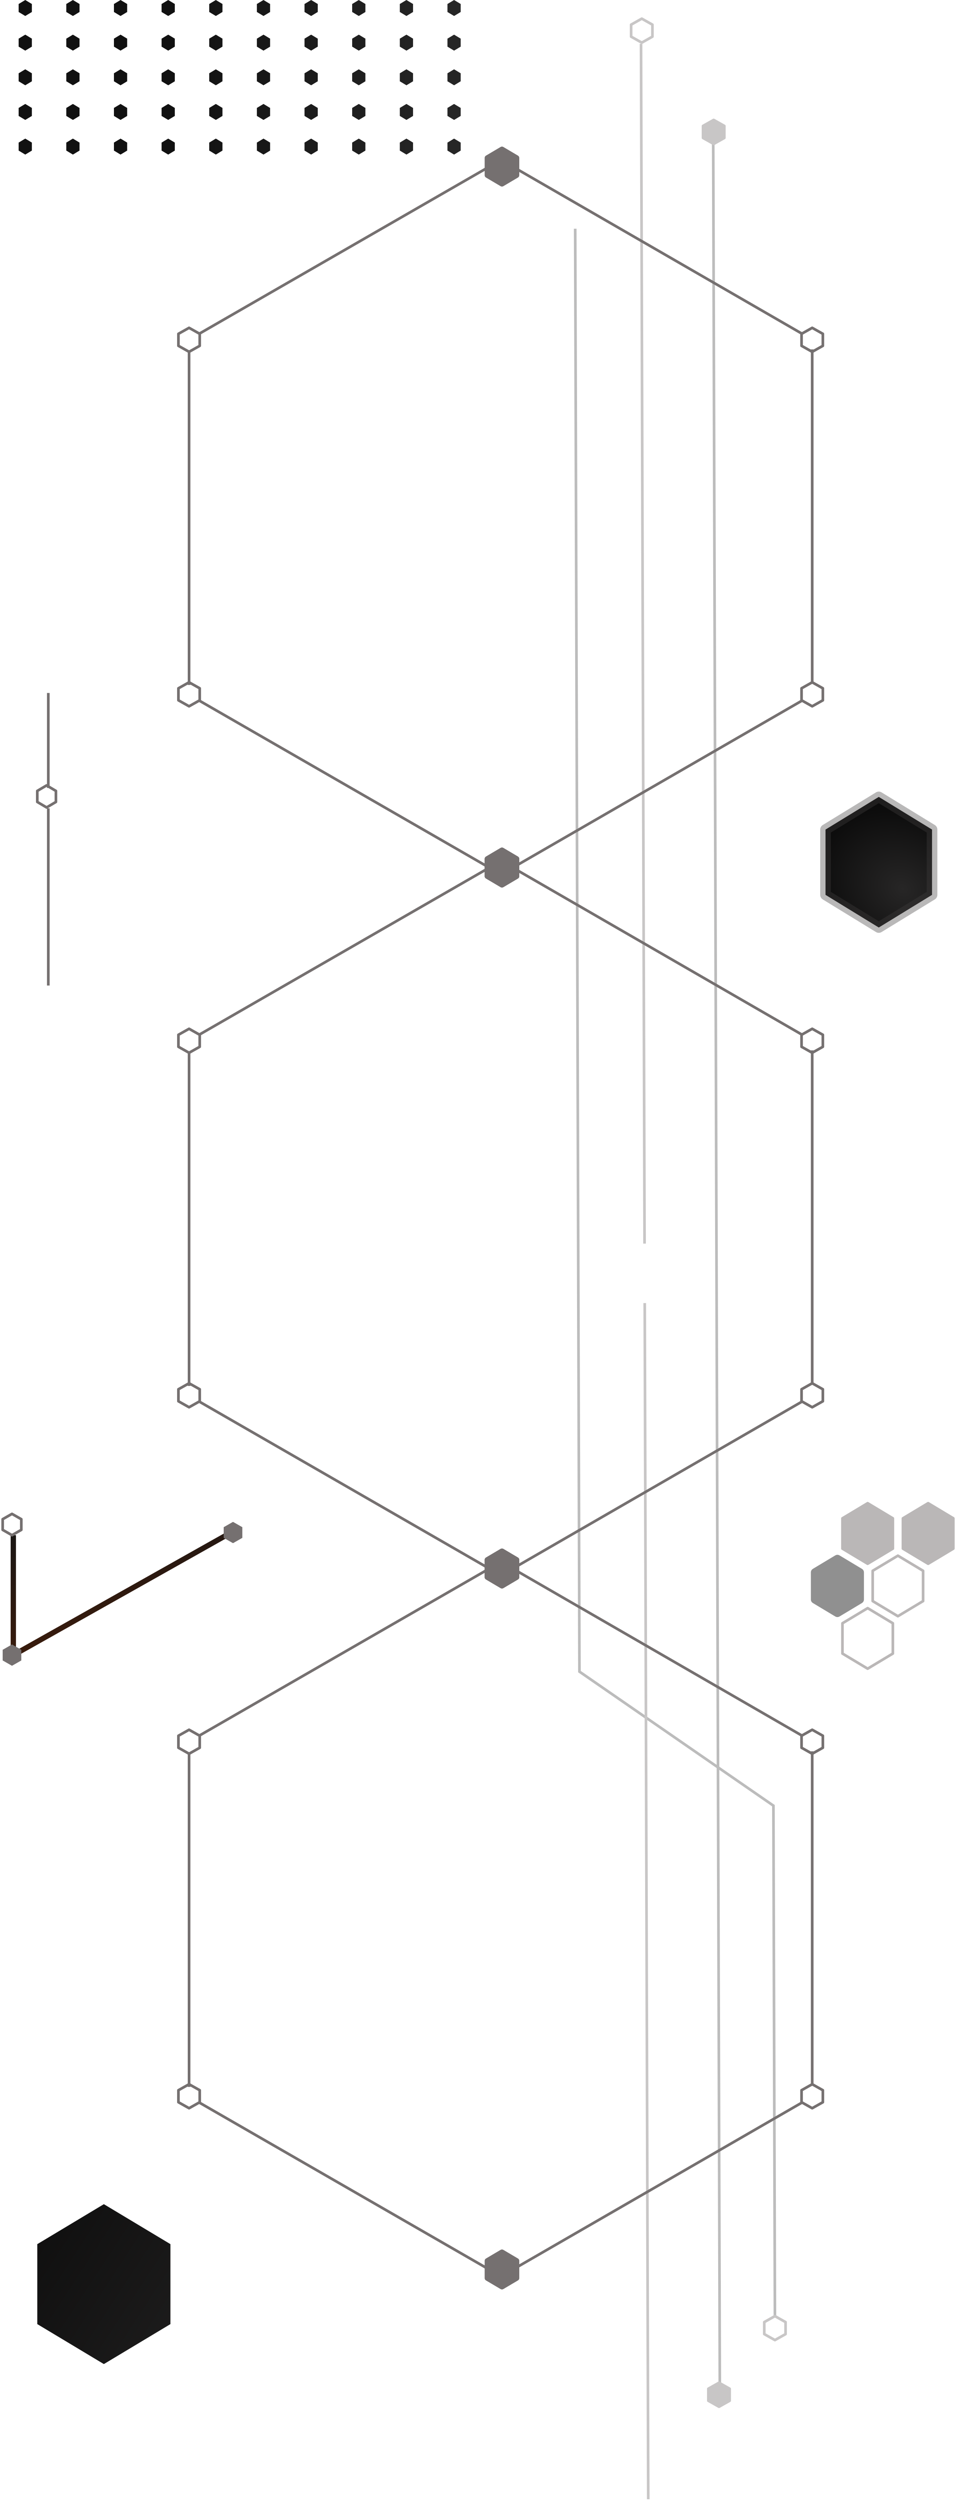 <svg width="359" height="938" viewBox="0 0 359 938" fill="none" xmlns="http://www.w3.org/2000/svg">
<g opacity="0.4">
<path d="M216 85.812L217.276 519.385L217.593 627.187L290.435 677.48L291 869.428" stroke="#585757"/>
<path d="M267.831 53.851L269.199 518.794L269.515 626.504L270.016 796.68L270.311 896.962" stroke="#585757"/>
<path d="M240.72 16.449L242.044 466.603M243.43 937.709L242.11 488.907" stroke="#757070"/>
<path d="M237 13.75V9.25L241 7L245 9.25V13.75L241 16L237 13.75Z" stroke="#757070" stroke-linejoin="round"/>
<path d="M264 51.75V47.25L268 45L272 47.25V51.75L268 54L264 51.75Z" fill="#757070" stroke="#757070" stroke-linejoin="round"/>
<path d="M266 900.75V896.25L270 894L274 896.25V900.75L270 903L266 900.75Z" fill="#757070" stroke="#757070" stroke-linejoin="round"/>
<path d="M287 875.75V871.25L291 869L295 871.25V875.75L291 878L287 875.75Z" stroke="#757070" stroke-linejoin="round"/>
</g>
<path d="M11.97 1.5V4.5L9.485 6L7 4.5V1.5L9.485 0L11.97 1.5Z" fill="url(#paint0_linear_30_289)"/>
<path d="M11.97 14.5V17.5L9.485 19L7 17.5V14.5L9.485 13L11.97 14.5Z" fill="url(#paint1_linear_30_289)"/>
<path d="M11.97 27.5V30.5L9.485 32L7 30.5V27.5L9.485 26L11.97 27.5Z" fill="url(#paint2_linear_30_289)"/>
<path d="M11.97 40.5V43.5L9.485 45L7 43.5V40.5L9.485 39L11.97 40.5Z" fill="url(#paint3_linear_30_289)"/>
<path d="M11.97 53.5V56.5L9.485 58L7 56.5V53.5L9.485 52L11.97 53.5Z" fill="url(#paint4_linear_30_289)"/>
<path d="M29.862 1.5V4.5L27.377 6L24.892 4.5V1.5L27.377 0L29.862 1.5Z" fill="url(#paint5_linear_30_289)"/>
<path d="M29.862 14.5V17.5L27.377 19L24.892 17.5V14.5L27.377 13L29.862 14.5Z" fill="url(#paint6_linear_30_289)"/>
<path d="M29.862 27.5V30.5L27.377 32L24.892 30.5V27.5L27.377 26L29.862 27.5Z" fill="url(#paint7_linear_30_289)"/>
<path d="M29.862 40.5V43.5L27.377 45L24.892 43.5V40.5L27.377 39L29.862 40.5Z" fill="url(#paint8_linear_30_289)"/>
<path d="M29.862 53.5V56.5L27.377 58L24.892 56.5V53.5L27.377 52L29.862 53.5Z" fill="url(#paint9_linear_30_289)"/>
<path d="M47.755 1.5V4.5L45.269 6L42.784 4.5V1.5L45.269 0L47.755 1.5Z" fill="url(#paint10_linear_30_289)"/>
<path d="M47.755 14.5V17.5L45.269 19L42.784 17.5V14.5L45.269 13L47.755 14.5Z" fill="url(#paint11_linear_30_289)"/>
<path d="M47.755 27.5V30.5L45.269 32L42.784 30.5V27.5L45.269 26L47.755 27.5Z" fill="url(#paint12_linear_30_289)"/>
<path d="M47.755 40.5V43.5L45.269 45L42.784 43.5V40.5L45.269 39L47.755 40.5Z" fill="url(#paint13_linear_30_289)"/>
<path d="M47.755 53.5V56.5L45.269 58L42.784 56.5V53.5L45.269 52L47.755 53.5Z" fill="url(#paint14_linear_30_289)"/>
<path d="M65.647 1.5V4.5L63.162 6L60.677 4.5V1.5L63.162 0L65.647 1.5Z" fill="url(#paint15_linear_30_289)"/>
<path d="M65.647 14.5V17.5L63.162 19L60.677 17.5V14.5L63.162 13L65.647 14.5Z" fill="url(#paint16_linear_30_289)"/>
<path d="M65.647 27.5V30.5L63.162 32L60.677 30.5V27.5L63.162 26L65.647 27.5Z" fill="url(#paint17_linear_30_289)"/>
<path d="M65.647 40.5V43.5L63.162 45L60.677 43.5V40.5L63.162 39L65.647 40.5Z" fill="url(#paint18_linear_30_289)"/>
<path d="M65.647 53.5V56.5L63.162 58L60.677 56.5V53.5L63.162 52L65.647 53.5Z" fill="url(#paint19_linear_30_289)"/>
<path d="M83.539 1.5V4.5L81.054 6L78.569 4.5V1.5L81.054 0L83.539 1.5Z" fill="url(#paint20_linear_30_289)"/>
<path d="M83.539 14.5V17.5L81.054 19L78.569 17.5V14.5L81.054 13L83.539 14.5Z" fill="url(#paint21_linear_30_289)"/>
<path d="M83.539 27.5V30.5L81.054 32L78.569 30.5V27.5L81.054 26L83.539 27.5Z" fill="url(#paint22_linear_30_289)"/>
<path d="M83.539 40.5V43.5L81.054 45L78.569 43.5V40.5L81.054 39L83.539 40.5Z" fill="url(#paint23_linear_30_289)"/>
<path d="M83.539 53.5V56.5L81.054 58L78.569 56.5V53.5L81.054 52L83.539 53.5Z" fill="url(#paint24_linear_30_289)"/>
<path d="M101.431 1.5V4.5L98.946 6L96.461 4.5V1.5L98.946 0L101.431 1.5Z" fill="url(#paint25_linear_30_289)"/>
<path d="M101.431 14.5V17.5L98.946 19L96.461 17.5V14.5L98.946 13L101.431 14.5Z" fill="url(#paint26_linear_30_289)"/>
<path d="M101.431 27.5V30.5L98.946 32L96.461 30.5V27.5L98.946 26L101.431 27.5Z" fill="url(#paint27_linear_30_289)"/>
<path d="M101.431 40.5V43.5L98.946 45L96.461 43.5V40.5L98.946 39L101.431 40.5Z" fill="url(#paint28_linear_30_289)"/>
<path d="M101.431 53.5V56.5L98.946 58L96.461 56.5V53.5L98.946 52L101.431 53.5Z" fill="url(#paint29_linear_30_289)"/>
<path d="M119.323 1.5V4.5L116.838 6L114.353 4.5V1.5L116.838 0L119.323 1.5Z" fill="url(#paint30_linear_30_289)"/>
<path d="M119.323 14.5V17.5L116.838 19L114.353 17.5V14.5L116.838 13L119.323 14.5Z" fill="url(#paint31_linear_30_289)"/>
<path d="M119.323 27.5V30.5L116.838 32L114.353 30.5V27.5L116.838 26L119.323 27.5Z" fill="url(#paint32_linear_30_289)"/>
<path d="M119.323 40.5V43.5L116.838 45L114.353 43.5V40.5L116.838 39L119.323 40.5Z" fill="url(#paint33_linear_30_289)"/>
<path d="M119.323 53.5V56.5L116.838 58L114.353 56.5V53.5L116.838 52L119.323 53.5Z" fill="url(#paint34_linear_30_289)"/>
<path d="M137.216 1.5V4.5L134.73 6L132.246 4.5V1.5L134.73 0L137.216 1.5Z" fill="url(#paint35_linear_30_289)"/>
<path d="M137.216 14.5V17.5L134.73 19L132.246 17.5V14.5L134.73 13L137.216 14.5Z" fill="url(#paint36_linear_30_289)"/>
<path d="M137.216 27.5V30.5L134.73 32L132.246 30.5V27.5L134.73 26L137.216 27.5Z" fill="url(#paint37_linear_30_289)"/>
<path d="M137.216 40.5V43.5L134.73 45L132.246 43.5V40.5L134.73 39L137.216 40.5Z" fill="url(#paint38_linear_30_289)"/>
<path d="M137.216 53.5V56.5L134.73 58L132.246 56.5V53.5L134.73 52L137.216 53.5Z" fill="url(#paint39_linear_30_289)"/>
<path d="M155.108 1.5V4.5L152.623 6L150.138 4.5V1.5L152.623 0L155.108 1.5Z" fill="url(#paint40_linear_30_289)"/>
<path d="M155.108 14.5V17.5L152.623 19L150.138 17.5V14.5L152.623 13L155.108 14.5Z" fill="url(#paint41_linear_30_289)"/>
<path d="M155.108 27.5V30.5L152.623 32L150.138 30.5V27.5L152.623 26L155.108 27.5Z" fill="url(#paint42_linear_30_289)"/>
<path d="M155.108 40.5V43.5L152.623 45L150.138 43.5V40.5L152.623 39L155.108 40.5Z" fill="url(#paint43_linear_30_289)"/>
<path d="M155.108 53.5V56.5L152.623 58L150.138 56.5V53.5L152.623 52L155.108 53.5Z" fill="url(#paint44_linear_30_289)"/>
<path d="M173 1.5V4.5L170.515 6L168.03 4.5V1.5L170.515 0L173 1.5Z" fill="url(#paint45_linear_30_289)"/>
<path d="M173 14.5V17.5L170.515 19L168.03 17.5V14.5L170.515 13L173 14.5Z" fill="url(#paint46_linear_30_289)"/>
<path d="M173 27.5V30.5L170.515 32L168.03 30.5V27.5L170.515 26L173 27.5Z" fill="url(#paint47_linear_30_289)"/>
<path d="M173 40.5V43.5L170.515 45L168.03 43.5V40.5L170.515 39L173 40.5Z" fill="url(#paint48_linear_30_289)"/>
<path d="M173 53.5V56.5L170.515 58L168.03 56.5V53.5L170.515 52L173 53.5Z" fill="url(#paint49_linear_30_289)"/>
<path d="M310 335.75V311.25L330.001 299L350 311.25V335.75L330.001 348L310 335.75Z" fill="url(#paint50_radial_30_289)" stroke="#414040" stroke-opacity="0.37" stroke-width="4" stroke-linejoin="round"/>
<path d="M71 783C71 715.477 71 658.096 71 658.096M305 782C305 714.477 305 657.096 305 657.096M75.051 651.083L188.156 586L300.949 651.077M75.051 789L188.156 854.083L300.949 789.006" stroke="#757070"/>
<path d="M183 591.75V585.25L188.5 582L194 585.25V591.75L188.5 595L183 591.75Z" fill="#757070" stroke="#757070" stroke-width="2" stroke-linejoin="round"/>
<path d="M183 854.75V848.25L188.5 845L194 848.25V854.75L188.5 858L183 854.75Z" fill="#757070" stroke="#757070" stroke-width="2" stroke-linejoin="round"/>
<path d="M301 655.75V651.25L305 649L309 651.25V655.75L305 658L301 655.75Z" stroke="#757070" stroke-linejoin="round"/>
<path d="M301 788.75V784.25L305 782L309 784.25V788.75L305 791L301 788.75Z" stroke="#757070" stroke-linejoin="round"/>
<path d="M67 655.75V651.25L71 649L75 651.25V655.75L71 658L67 655.75Z" stroke="#757070" stroke-linejoin="round"/>
<path d="M67 788.75V784.25L71 782L75 784.25V788.75L71 791L67 788.75Z" stroke="#757070" stroke-linejoin="round"/>
<path d="M71 520C71 452.477 71 395.096 71 395.096M305 519C305 451.477 305 394.096 305 394.096M75.051 388.083L188.156 323L300.949 388.077M75.051 526L188.156 591.083L300.949 526.006" stroke="#757070"/>
<path d="M183 328.75V322.25L188.5 319L194 322.25V328.75L188.5 332L183 328.75Z" fill="#757070" stroke="#757070" stroke-width="2" stroke-linejoin="round"/>
<path d="M183 591.75V585.25L188.5 582L194 585.25V591.75L188.5 595L183 591.75Z" fill="#757070" stroke="#757070" stroke-width="2" stroke-linejoin="round"/>
<path d="M301 392.75V388.25L305 386L309 388.25V392.75L305 395L301 392.75Z" stroke="#757070" stroke-linejoin="round"/>
<path d="M301 525.75V521.25L305 519L309 521.25V525.75L305 528L301 525.75Z" stroke="#757070" stroke-linejoin="round"/>
<path d="M67 392.75V388.25L71 386L75 388.25V392.75L71 395L67 392.75Z" stroke="#757070" stroke-linejoin="round"/>
<path d="M67 525.75V521.25L71 519L75 521.25V525.75L71 528L67 525.75Z" stroke="#757070" stroke-linejoin="round"/>
<path d="M71 257C71 189.477 71 132.096 71 132.096M305 256C305 188.477 305 131.096 305 131.096M75.051 125.083L188.156 60L300.949 125.077M75.051 263L188.156 328.083L300.949 263.006" stroke="#757070"/>
<path d="M183 65.75V59.25L188.5 56L194 59.25V65.75L188.5 69L183 65.75Z" fill="#757070" stroke="#757070" stroke-width="2" stroke-linejoin="round"/>
<path d="M183 328.75V322.25L188.5 319L194 322.25V328.75L188.5 332L183 328.75Z" fill="#757070" stroke="#757070" stroke-width="2" stroke-linejoin="round"/>
<path d="M301 129.75V125.25L305 123L309 125.25V129.75L305 132L301 129.75Z" stroke="#757070" stroke-linejoin="round"/>
<path d="M301 262.75V258.25L305 256L309 258.25V262.75L305 265L301 262.75Z" stroke="#757070" stroke-linejoin="round"/>
<path d="M67 129.75V125.25L71 123L75 125.25V129.75L71 132L67 129.75Z" stroke="#757070" stroke-linejoin="round"/>
<path d="M67 262.75V258.25L71 256L75 258.25V262.75L71 265L67 262.75Z" stroke="#757070" stroke-linejoin="round"/>
<path d="M5 576V621L85 576" stroke="url(#paint51_linear_30_289)" stroke-width="2"/>
<path d="M84 577V573L87.5 571L91 573V577L87.5 579L84 577Z" fill="#757070"/>
<path d="M1 623V619L4.5 617L8 619V623L4.5 625L1 623Z" fill="#757070"/>
<path d="M1 574V570L4.5 568L8 570V574L4.5 576L1 574Z" stroke="#757070" stroke-linejoin="round"/>
<path d="M14 300.886V296.75L17.5 294.682L21 296.75V300.886L17.5 302.954L14 300.886Z" stroke="#757070" stroke-linejoin="round"/>
<path d="M18.136 260V295.636M18.136 369.773V303.273" stroke="#757070"/>
<g opacity="0.5">
<path d="M305.486 601.013C305.184 600.832 305 600.506 305 600.155V589.93C305 589.579 305.184 589.254 305.486 589.073L313.95 583.994C314.267 583.804 314.662 583.804 314.979 583.994L323.443 589.073C323.744 589.254 323.929 589.579 323.929 589.93V600.155C323.929 600.506 323.744 600.832 323.443 601.013L314.979 606.091C314.662 606.281 314.267 606.281 313.95 606.091L305.486 601.013Z" fill="#212121" stroke="#212121" stroke-linejoin="round"/>
<path d="M316.357 620.408V609.051L325.822 603.372L335.286 609.051V620.408L325.822 626.086L316.357 620.408Z" stroke="#757070" stroke-linejoin="round"/>
<path d="M316.357 581.036V569.679L325.822 564L335.286 569.679V581.036L325.822 586.714L316.357 581.036Z" fill="#757070" stroke="#757070" stroke-linejoin="round"/>
<path d="M339.071 581.036V569.679L348.536 564L358 569.679V581.036L348.536 586.714L339.071 581.036Z" fill="#757070" stroke="#757070" stroke-linejoin="round"/>
<path d="M327.714 600.721V589.364L337.179 583.686L346.643 589.364V600.721L337.179 606.4L327.714 600.721Z" stroke="#757070" stroke-linejoin="round"/>
</g>
<path d="M14 872V842L39.001 827L64 842V872L39.001 887L14 872Z" fill="url(#paint52_linear_30_289)"/>
<defs>
<linearGradient id="paint0_linear_30_289" x1="-16.153" y1="29" x2="466.105" y2="29.345" gradientUnits="userSpaceOnUse">
<stop offset="0.164" stop-color="#111111"/>
<stop offset="1" stop-color="#606060"/>
</linearGradient>
<linearGradient id="paint1_linear_30_289" x1="-16.153" y1="29" x2="466.105" y2="29.345" gradientUnits="userSpaceOnUse">
<stop offset="0.164" stop-color="#111111"/>
<stop offset="1" stop-color="#606060"/>
</linearGradient>
<linearGradient id="paint2_linear_30_289" x1="-16.153" y1="29" x2="466.105" y2="29.345" gradientUnits="userSpaceOnUse">
<stop offset="0.164" stop-color="#111111"/>
<stop offset="1" stop-color="#606060"/>
</linearGradient>
<linearGradient id="paint3_linear_30_289" x1="-16.153" y1="29" x2="466.105" y2="29.345" gradientUnits="userSpaceOnUse">
<stop offset="0.164" stop-color="#111111"/>
<stop offset="1" stop-color="#606060"/>
</linearGradient>
<linearGradient id="paint4_linear_30_289" x1="-16.153" y1="29" x2="466.105" y2="29.345" gradientUnits="userSpaceOnUse">
<stop offset="0.164" stop-color="#111111"/>
<stop offset="1" stop-color="#606060"/>
</linearGradient>
<linearGradient id="paint5_linear_30_289" x1="-16.153" y1="29" x2="466.105" y2="29.345" gradientUnits="userSpaceOnUse">
<stop offset="0.164" stop-color="#111111"/>
<stop offset="1" stop-color="#606060"/>
</linearGradient>
<linearGradient id="paint6_linear_30_289" x1="-16.153" y1="29" x2="466.105" y2="29.345" gradientUnits="userSpaceOnUse">
<stop offset="0.164" stop-color="#111111"/>
<stop offset="1" stop-color="#606060"/>
</linearGradient>
<linearGradient id="paint7_linear_30_289" x1="-16.153" y1="29" x2="466.105" y2="29.345" gradientUnits="userSpaceOnUse">
<stop offset="0.164" stop-color="#111111"/>
<stop offset="1" stop-color="#606060"/>
</linearGradient>
<linearGradient id="paint8_linear_30_289" x1="-16.153" y1="29" x2="466.105" y2="29.345" gradientUnits="userSpaceOnUse">
<stop offset="0.164" stop-color="#111111"/>
<stop offset="1" stop-color="#606060"/>
</linearGradient>
<linearGradient id="paint9_linear_30_289" x1="-16.153" y1="29" x2="466.105" y2="29.345" gradientUnits="userSpaceOnUse">
<stop offset="0.164" stop-color="#111111"/>
<stop offset="1" stop-color="#606060"/>
</linearGradient>
<linearGradient id="paint10_linear_30_289" x1="-16.153" y1="29" x2="466.105" y2="29.345" gradientUnits="userSpaceOnUse">
<stop offset="0.164" stop-color="#111111"/>
<stop offset="1" stop-color="#606060"/>
</linearGradient>
<linearGradient id="paint11_linear_30_289" x1="-16.153" y1="29" x2="466.105" y2="29.345" gradientUnits="userSpaceOnUse">
<stop offset="0.164" stop-color="#111111"/>
<stop offset="1" stop-color="#606060"/>
</linearGradient>
<linearGradient id="paint12_linear_30_289" x1="-16.153" y1="29" x2="466.105" y2="29.345" gradientUnits="userSpaceOnUse">
<stop offset="0.164" stop-color="#111111"/>
<stop offset="1" stop-color="#606060"/>
</linearGradient>
<linearGradient id="paint13_linear_30_289" x1="-16.153" y1="29" x2="466.105" y2="29.345" gradientUnits="userSpaceOnUse">
<stop offset="0.164" stop-color="#111111"/>
<stop offset="1" stop-color="#606060"/>
</linearGradient>
<linearGradient id="paint14_linear_30_289" x1="-16.153" y1="29" x2="466.105" y2="29.345" gradientUnits="userSpaceOnUse">
<stop offset="0.164" stop-color="#111111"/>
<stop offset="1" stop-color="#606060"/>
</linearGradient>
<linearGradient id="paint15_linear_30_289" x1="-16.153" y1="29" x2="466.105" y2="29.345" gradientUnits="userSpaceOnUse">
<stop offset="0.164" stop-color="#111111"/>
<stop offset="1" stop-color="#606060"/>
</linearGradient>
<linearGradient id="paint16_linear_30_289" x1="-16.153" y1="29" x2="466.105" y2="29.345" gradientUnits="userSpaceOnUse">
<stop offset="0.164" stop-color="#111111"/>
<stop offset="1" stop-color="#606060"/>
</linearGradient>
<linearGradient id="paint17_linear_30_289" x1="-16.153" y1="29" x2="466.105" y2="29.345" gradientUnits="userSpaceOnUse">
<stop offset="0.164" stop-color="#111111"/>
<stop offset="1" stop-color="#606060"/>
</linearGradient>
<linearGradient id="paint18_linear_30_289" x1="-16.153" y1="29" x2="466.105" y2="29.345" gradientUnits="userSpaceOnUse">
<stop offset="0.164" stop-color="#111111"/>
<stop offset="1" stop-color="#606060"/>
</linearGradient>
<linearGradient id="paint19_linear_30_289" x1="-16.153" y1="29" x2="466.105" y2="29.345" gradientUnits="userSpaceOnUse">
<stop offset="0.164" stop-color="#111111"/>
<stop offset="1" stop-color="#606060"/>
</linearGradient>
<linearGradient id="paint20_linear_30_289" x1="-16.153" y1="29" x2="466.105" y2="29.345" gradientUnits="userSpaceOnUse">
<stop offset="0.164" stop-color="#111111"/>
<stop offset="1" stop-color="#606060"/>
</linearGradient>
<linearGradient id="paint21_linear_30_289" x1="-16.153" y1="29" x2="466.105" y2="29.345" gradientUnits="userSpaceOnUse">
<stop offset="0.164" stop-color="#111111"/>
<stop offset="1" stop-color="#606060"/>
</linearGradient>
<linearGradient id="paint22_linear_30_289" x1="-16.153" y1="29" x2="466.105" y2="29.345" gradientUnits="userSpaceOnUse">
<stop offset="0.164" stop-color="#111111"/>
<stop offset="1" stop-color="#606060"/>
</linearGradient>
<linearGradient id="paint23_linear_30_289" x1="-16.153" y1="29" x2="466.105" y2="29.345" gradientUnits="userSpaceOnUse">
<stop offset="0.164" stop-color="#111111"/>
<stop offset="1" stop-color="#606060"/>
</linearGradient>
<linearGradient id="paint24_linear_30_289" x1="-16.153" y1="29" x2="466.105" y2="29.345" gradientUnits="userSpaceOnUse">
<stop offset="0.164" stop-color="#111111"/>
<stop offset="1" stop-color="#606060"/>
</linearGradient>
<linearGradient id="paint25_linear_30_289" x1="-16.153" y1="29" x2="466.105" y2="29.345" gradientUnits="userSpaceOnUse">
<stop offset="0.164" stop-color="#111111"/>
<stop offset="1" stop-color="#606060"/>
</linearGradient>
<linearGradient id="paint26_linear_30_289" x1="-16.153" y1="29" x2="466.105" y2="29.345" gradientUnits="userSpaceOnUse">
<stop offset="0.164" stop-color="#111111"/>
<stop offset="1" stop-color="#606060"/>
</linearGradient>
<linearGradient id="paint27_linear_30_289" x1="-16.153" y1="29" x2="466.105" y2="29.345" gradientUnits="userSpaceOnUse">
<stop offset="0.164" stop-color="#111111"/>
<stop offset="1" stop-color="#606060"/>
</linearGradient>
<linearGradient id="paint28_linear_30_289" x1="-16.153" y1="29" x2="466.105" y2="29.345" gradientUnits="userSpaceOnUse">
<stop offset="0.164" stop-color="#111111"/>
<stop offset="1" stop-color="#606060"/>
</linearGradient>
<linearGradient id="paint29_linear_30_289" x1="-16.153" y1="29" x2="466.105" y2="29.345" gradientUnits="userSpaceOnUse">
<stop offset="0.164" stop-color="#111111"/>
<stop offset="1" stop-color="#606060"/>
</linearGradient>
<linearGradient id="paint30_linear_30_289" x1="-16.153" y1="29" x2="466.105" y2="29.345" gradientUnits="userSpaceOnUse">
<stop offset="0.164" stop-color="#111111"/>
<stop offset="1" stop-color="#606060"/>
</linearGradient>
<linearGradient id="paint31_linear_30_289" x1="-16.153" y1="29" x2="466.105" y2="29.345" gradientUnits="userSpaceOnUse">
<stop offset="0.164" stop-color="#111111"/>
<stop offset="1" stop-color="#606060"/>
</linearGradient>
<linearGradient id="paint32_linear_30_289" x1="-16.153" y1="29" x2="466.105" y2="29.345" gradientUnits="userSpaceOnUse">
<stop offset="0.164" stop-color="#111111"/>
<stop offset="1" stop-color="#606060"/>
</linearGradient>
<linearGradient id="paint33_linear_30_289" x1="-16.153" y1="29" x2="466.105" y2="29.345" gradientUnits="userSpaceOnUse">
<stop offset="0.164" stop-color="#111111"/>
<stop offset="1" stop-color="#606060"/>
</linearGradient>
<linearGradient id="paint34_linear_30_289" x1="-16.153" y1="29" x2="466.105" y2="29.345" gradientUnits="userSpaceOnUse">
<stop offset="0.164" stop-color="#111111"/>
<stop offset="1" stop-color="#606060"/>
</linearGradient>
<linearGradient id="paint35_linear_30_289" x1="-16.153" y1="29" x2="466.105" y2="29.345" gradientUnits="userSpaceOnUse">
<stop offset="0.164" stop-color="#111111"/>
<stop offset="1" stop-color="#606060"/>
</linearGradient>
<linearGradient id="paint36_linear_30_289" x1="-16.153" y1="29" x2="466.105" y2="29.345" gradientUnits="userSpaceOnUse">
<stop offset="0.164" stop-color="#111111"/>
<stop offset="1" stop-color="#606060"/>
</linearGradient>
<linearGradient id="paint37_linear_30_289" x1="-16.153" y1="29" x2="466.105" y2="29.345" gradientUnits="userSpaceOnUse">
<stop offset="0.164" stop-color="#111111"/>
<stop offset="1" stop-color="#606060"/>
</linearGradient>
<linearGradient id="paint38_linear_30_289" x1="-16.153" y1="29" x2="466.105" y2="29.345" gradientUnits="userSpaceOnUse">
<stop offset="0.164" stop-color="#111111"/>
<stop offset="1" stop-color="#606060"/>
</linearGradient>
<linearGradient id="paint39_linear_30_289" x1="-16.153" y1="29" x2="466.105" y2="29.345" gradientUnits="userSpaceOnUse">
<stop offset="0.164" stop-color="#111111"/>
<stop offset="1" stop-color="#606060"/>
</linearGradient>
<linearGradient id="paint40_linear_30_289" x1="-16.153" y1="29" x2="466.105" y2="29.345" gradientUnits="userSpaceOnUse">
<stop offset="0.164" stop-color="#111111"/>
<stop offset="1" stop-color="#606060"/>
</linearGradient>
<linearGradient id="paint41_linear_30_289" x1="-16.153" y1="29" x2="466.105" y2="29.345" gradientUnits="userSpaceOnUse">
<stop offset="0.164" stop-color="#111111"/>
<stop offset="1" stop-color="#606060"/>
</linearGradient>
<linearGradient id="paint42_linear_30_289" x1="-16.153" y1="29" x2="466.105" y2="29.345" gradientUnits="userSpaceOnUse">
<stop offset="0.164" stop-color="#111111"/>
<stop offset="1" stop-color="#606060"/>
</linearGradient>
<linearGradient id="paint43_linear_30_289" x1="-16.153" y1="29" x2="466.105" y2="29.345" gradientUnits="userSpaceOnUse">
<stop offset="0.164" stop-color="#111111"/>
<stop offset="1" stop-color="#606060"/>
</linearGradient>
<linearGradient id="paint44_linear_30_289" x1="-16.153" y1="29" x2="466.105" y2="29.345" gradientUnits="userSpaceOnUse">
<stop offset="0.164" stop-color="#111111"/>
<stop offset="1" stop-color="#606060"/>
</linearGradient>
<linearGradient id="paint45_linear_30_289" x1="-16.153" y1="29" x2="466.105" y2="29.345" gradientUnits="userSpaceOnUse">
<stop offset="0.164" stop-color="#111111"/>
<stop offset="1" stop-color="#606060"/>
</linearGradient>
<linearGradient id="paint46_linear_30_289" x1="-16.153" y1="29" x2="466.105" y2="29.345" gradientUnits="userSpaceOnUse">
<stop offset="0.164" stop-color="#111111"/>
<stop offset="1" stop-color="#606060"/>
</linearGradient>
<linearGradient id="paint47_linear_30_289" x1="-16.153" y1="29" x2="466.105" y2="29.345" gradientUnits="userSpaceOnUse">
<stop offset="0.164" stop-color="#111111"/>
<stop offset="1" stop-color="#606060"/>
</linearGradient>
<linearGradient id="paint48_linear_30_289" x1="-16.153" y1="29" x2="466.105" y2="29.345" gradientUnits="userSpaceOnUse">
<stop offset="0.164" stop-color="#111111"/>
<stop offset="1" stop-color="#606060"/>
</linearGradient>
<linearGradient id="paint49_linear_30_289" x1="-16.153" y1="29" x2="466.105" y2="29.345" gradientUnits="userSpaceOnUse">
<stop offset="0.164" stop-color="#111111"/>
<stop offset="1" stop-color="#606060"/>
</linearGradient>
<radialGradient id="paint50_radial_30_289" cx="0" cy="0" r="1" gradientUnits="userSpaceOnUse" gradientTransform="translate(339.027 333.515) rotate(-147.906) scale(42.41 35.14)">
<stop stop-color="#272626"/>
<stop offset="1" stop-color="#060606"/>
</radialGradient>
<linearGradient id="paint51_linear_30_289" x1="-10.333" y1="571.165" x2="11.728" y2="683.927" gradientUnits="userSpaceOnUse">
<stop stop-color="#161616"/>
<stop offset="1" stop-color="#632100"/>
</linearGradient>
<linearGradient id="paint52_linear_30_289" x1="114.943" y1="907.156" x2="-30.865" y2="811.58" gradientUnits="userSpaceOnUse">
<stop stop-color="#272626"/>
<stop offset="1" stop-color="#060606"/>
</linearGradient>
</defs>
</svg>
